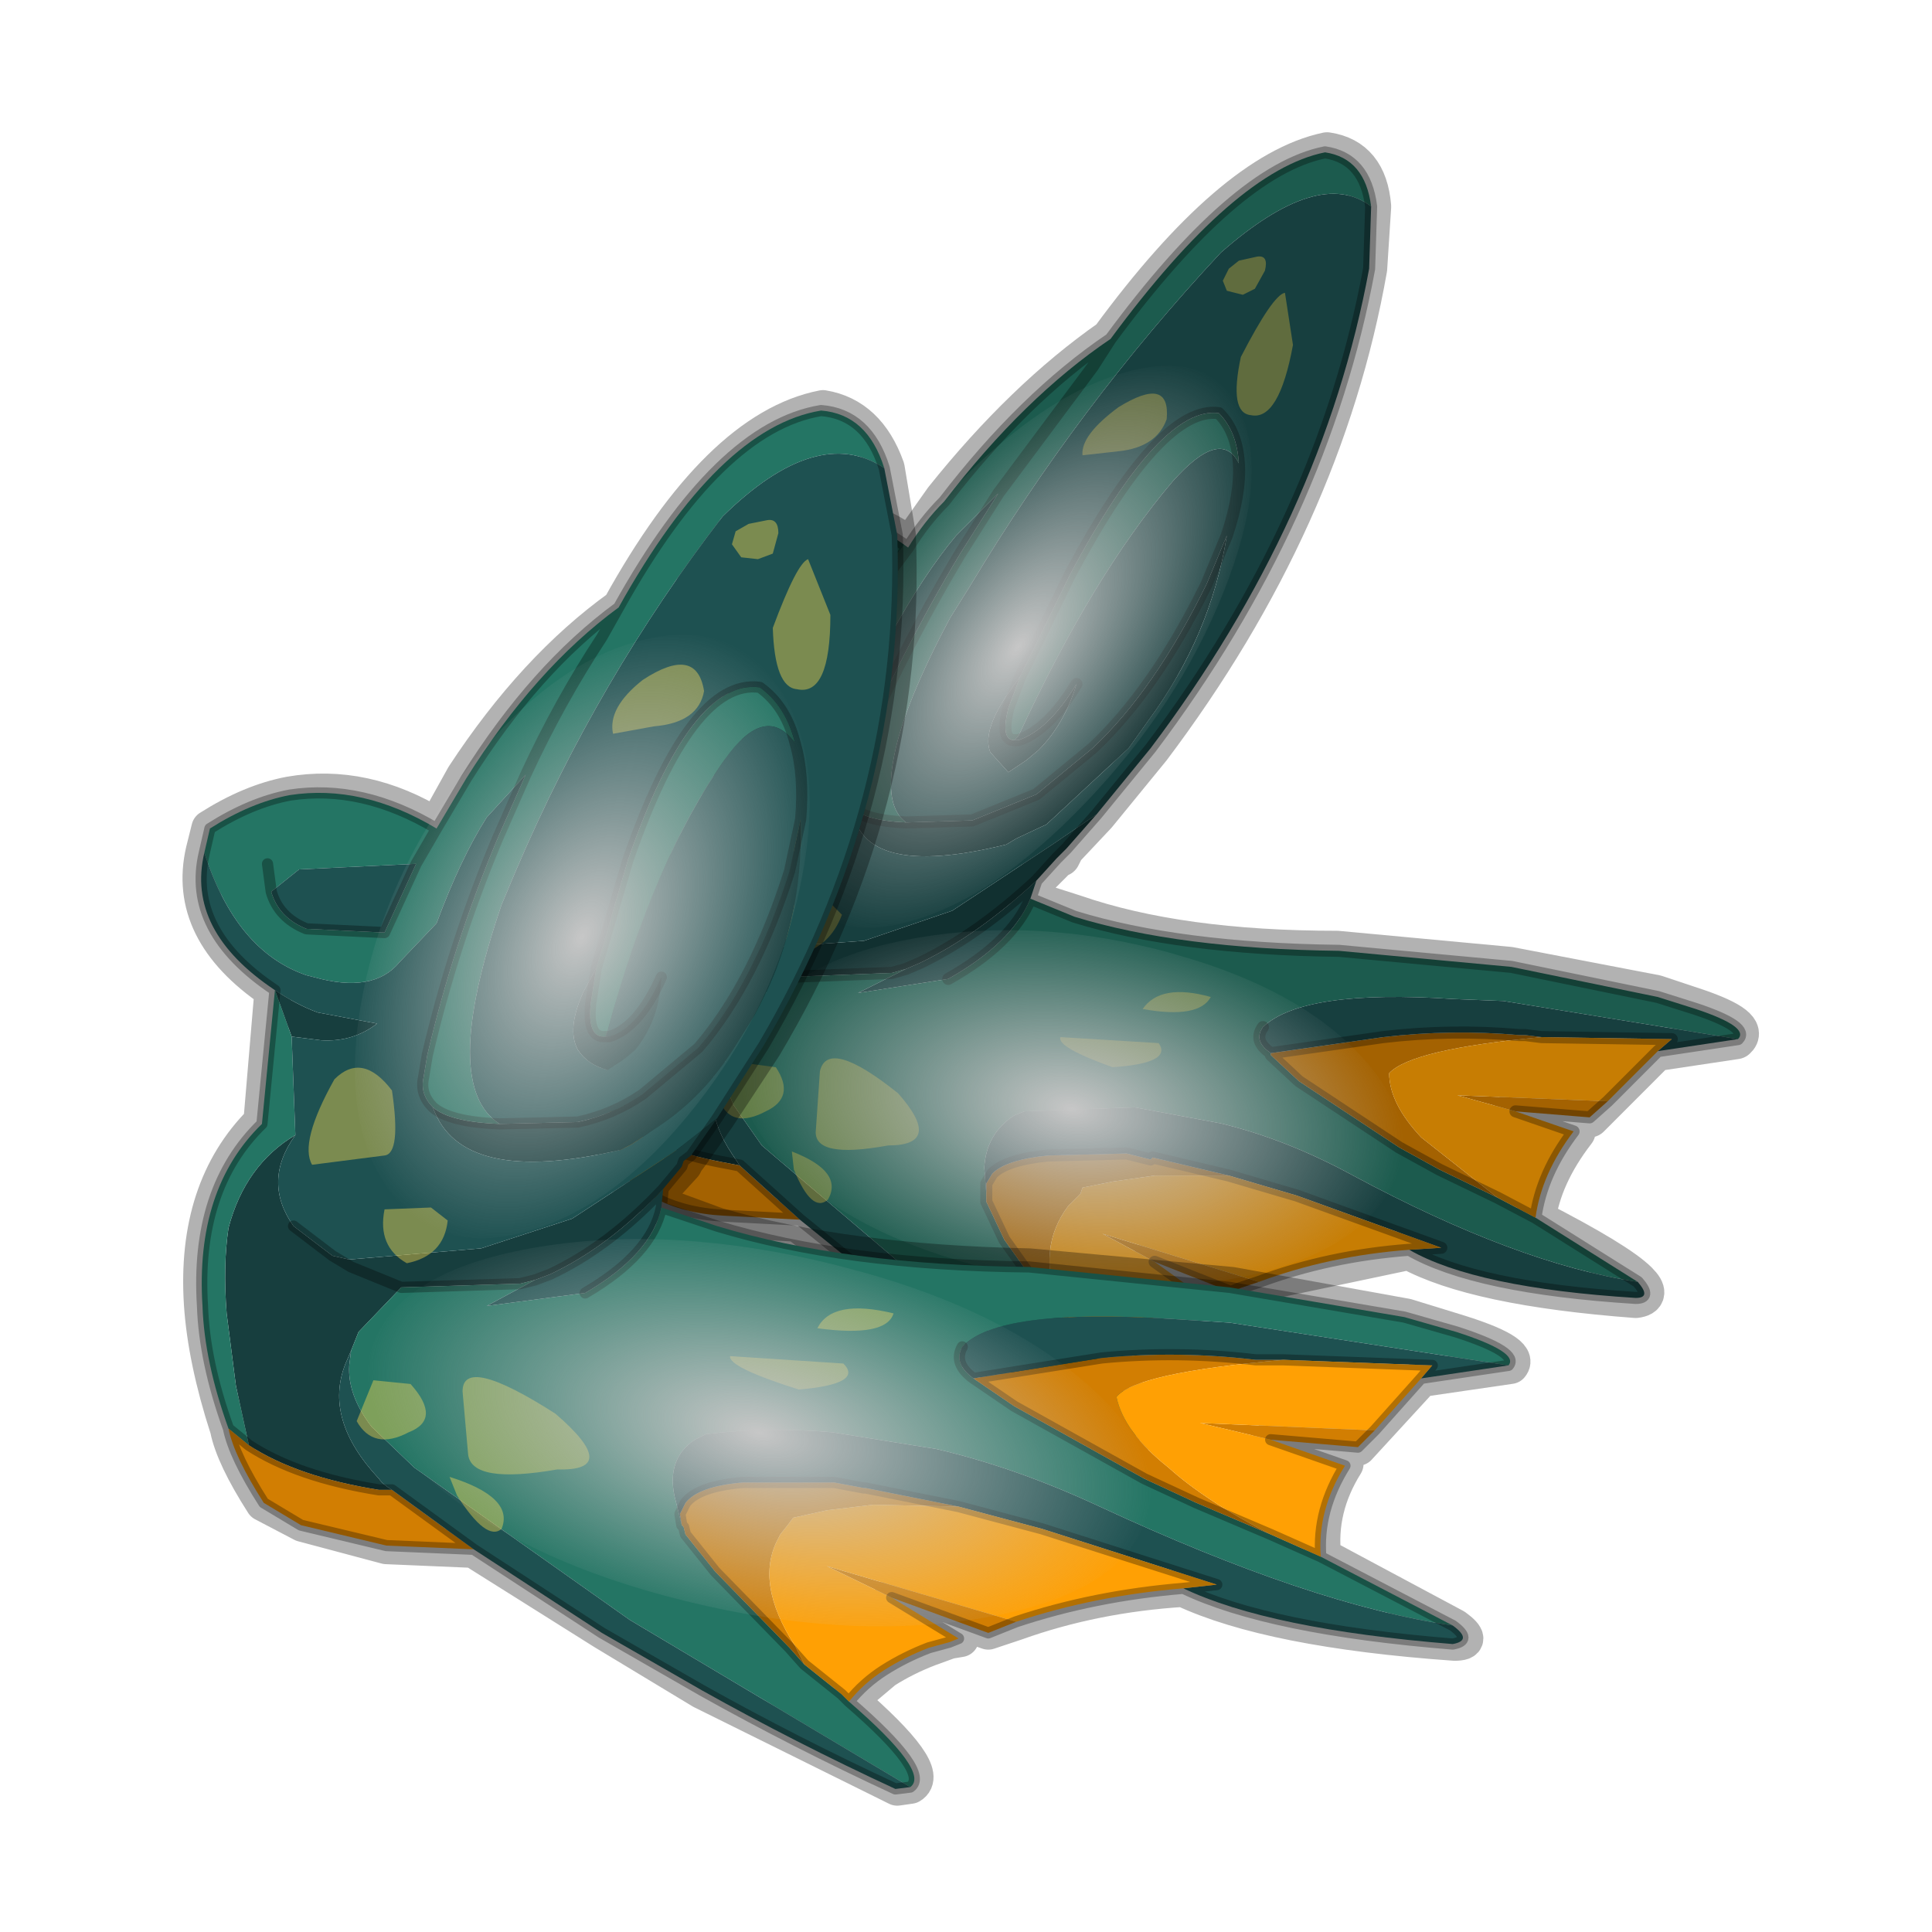<?xml version="1.0" encoding="UTF-8" standalone="no"?>
<svg xmlns:xlink="http://www.w3.org/1999/xlink" height="520.0px" width="520.0px" xmlns="http://www.w3.org/2000/svg">
  <g transform="matrix(10.0, 0.0, 0.0, 10.0, 0.0, 0.0)">
    <use height="52.0" transform="matrix(1.0, 0.0, 0.0, 1.0, 0.0, 0.0)" width="52.0" xlink:href="#shape0"/>
    <use height="33.05" transform="matrix(1.079, 0.0, 0.0, 1.08, 15.81, 3.56)" width="29.2" xlink:href="#sprite0"/>
    <use height="38.1" transform="matrix(1.0, 0.0, 0.0, 1.0, 4.9, 10.5)" width="36.3" xlink:href="#shape3"/>
    <use height="136.85" transform="matrix(0.137, 0.003, 0.036, 0.076, 7.816, 33.14)" width="148.25" xlink:href="#sprite1"/>
    <use height="136.85" transform="matrix(0.045, -0.109, 0.073, 0.02, 7.341, 31.918)" width="148.25" xlink:href="#sprite1"/>
  </g>
  <defs>
    <g id="shape0" transform="matrix(1.0, 0.0, 0.0, 1.0, 0.0, 0.0)">
      <path d="M52.0 0.0 L52.0 52.0 0.0 52.0 0.0 0.0 52.0 0.0" fill="#795fa9" fill-opacity="0.0" fill-rule="evenodd" stroke="none"/>
    </g>
    <g id="sprite0" transform="matrix(1.0, 0.0, 0.0, 1.0, 0.5, 0.5)">
      <use height="33.05" transform="matrix(1.0, 0.0, 0.0, 1.0, -0.5, -0.5)" width="29.2" xlink:href="#shape1"/>
      <use height="136.85" transform="matrix(0.11, 0.002, 0.015, 0.065, 2.398, 19.244)" width="148.25" xlink:href="#sprite1"/>
      <use height="136.85" transform="matrix(0.057, -0.094, 0.056, 0.017, 2.19, 18.127)" width="148.25" xlink:href="#sprite1"/>
    </g>
    <g id="shape1" transform="matrix(1.0, 0.0, 0.0, 1.0, 0.5, 0.5)">
      <path d="M0.1 20.95 Q-0.1 22.25 0.05 23.85 0.05 24.5 0.5 25.55 L1.2 26.05 Q1.85 26.4 2.9 26.55 L4.75 26.65 7.15 28.5 9.05 29.8 12.75 32.05 13.1 32.0 Q13.65 31.65 12.2 30.05 L13.1 29.35 Q13.6 29.0 14.2 28.8 L14.7 28.65 14.9 28.55 13.6 27.6 15.6 28.4 15.75 28.3 16.2 28.15 20.0 27.35 Q21.65 28.25 25.65 28.55 26.05 28.5 25.7 28.15 25.2 27.65 23.15 26.6 23.3 25.5 24.15 24.4 L22.6 23.9 24.5 24.05 26.15 22.4 28.15 22.1 Q28.5 21.8 27.2 21.35 L26.15 21.0 22.5 20.3 18.2 19.9 Q14.25 19.9 11.65 19.0 L10.55 18.65 10.65 18.15 11.2 17.6 11.3 17.55 11.4 17.35 12.2 16.5 13.55 14.85 Q17.85 9.15 18.95 2.9 L19.05 1.35 Q18.95 0.15 17.95 0.0 15.6 0.5 12.55 4.65 10.4 6.15 8.4 8.65 L7.55 9.85 Q6.15 8.8 4.5 9.1 3.55 9.3 2.6 9.85 L2.35 10.4 Q1.55 12.3 3.15 13.65 L2.25 16.8 Q0.5 18.3 0.1 20.95 Z" fill="none" stroke="#000000" stroke-linecap="round" stroke-linejoin="round" stroke-opacity="0.302" stroke-width="1.0"/>
      <path d="M0.4 24.25 L0.4 22.85 0.55 21.2 1.05 19.2 Q1.7 17.7 2.95 17.05 2.0 18.05 2.45 19.1 L3.2 19.75 3.5 20.1 4.5 20.55 3.5 20.1 3.2 19.75 3.55 19.85 6.4 19.65 8.6 18.9 11.1 17.25 12.2 16.5 11.45 17.35 11.25 17.55 11.2 17.6 10.7 18.15 Q9.25 19.5 7.8 20.2 L7.45 20.35 7.1 20.45 4.5 20.55 Q3.75 21.0 3.4 21.6 L3.1 22.05 2.95 22.25 Q2.2 23.6 3.1 24.95 L3.3 25.25 3.05 25.2 Q1.35 24.9 0.4 24.25 M3.35 14.7 L3.2 13.65 4.05 14.15 5.25 14.4 Q4.65 14.85 3.95 14.8 L3.35 14.7 M15.45 9.55 Q15.05 12.05 13.5 14.15 L13.0 14.85 10.95 16.75 10.2 17.1 9.95 17.25 Q6.3 18.15 6.1 16.3 6.35 16.65 7.45 16.7 L9.1 16.65 10.7 16.0 12.1 14.85 Q13.65 13.4 14.95 10.75 L15.45 9.55 M10.15 14.65 L10.25 14.65 Q11.0 14.4 11.7 13.25 11.4 14.25 10.75 14.9 L10.45 15.15 10.0 15.45 9.55 14.95 Q9.35 14.45 9.95 13.55 L10.3 13.05 10.0 13.85 Q9.8 14.65 10.15 14.65" fill="#113030" fill-rule="evenodd" stroke="none"/>
      <path d="M2.95 17.05 Q1.7 17.7 1.05 19.2 L0.55 21.2 0.4 22.85 0.4 24.25 0.05 23.85 Q-0.1 22.3 0.1 20.95 0.5 18.3 2.3 16.75 L3.2 13.65 3.35 14.7 2.95 17.05 M3.1 22.05 L3.4 21.6 Q3.75 21.0 4.5 20.55 L7.1 20.45 7.45 20.35 6.25 20.95 8.5 20.6 Q10.1 19.7 10.55 18.6 L11.65 19.05 Q14.25 19.85 18.25 19.9 L22.55 20.3 26.2 21.05 27.15 21.35 Q28.5 21.8 28.2 22.1 L22.35 21.15 21.1 21.1 Q17.35 20.85 16.35 21.8 16.1 22.15 16.55 22.45 L16.55 22.5 17.25 23.15 19.75 24.8 20.75 25.35 22.2 26.05 23.15 26.55 25.7 28.15 Q22.7 27.7 18.6 25.5 16.95 24.6 15.3 24.2 L13.15 23.8 10.4 23.9 10.15 24.0 Q9.45 24.45 9.4 25.3 L9.45 25.95 9.45 26.15 9.9 27.1 11.15 28.85 11.45 29.2 12.05 29.85 12.2 30.05 Q13.65 31.65 13.15 32.0 L7.85 28.15 3.85 24.75 3.15 23.75 Q2.8 23.0 3.0 22.3 L3.1 22.05 M10.3 13.05 L11.55 10.5 Q13.8 6.3 15.25 6.5 15.7 6.95 15.75 7.75 15.3 6.85 14.1 8.2 12.1 10.55 10.25 14.55 L10.15 14.65 Q9.8 14.65 10.0 13.85 L10.3 13.05 M6.1 16.3 Q5.85 16.05 6.0 15.6 L6.2 15.1 Q7.3 12.5 8.8 10.0 L9.75 8.5 8.7 9.55 Q7.9 10.5 7.05 12.05 L6.1 12.95 Q5.35 13.7 4.1 13.3 L4.0 13.25 Q2.55 12.75 2.4 10.45 L2.6 9.9 Q3.6 9.3 4.5 9.15 6.1 8.8 7.5 9.85 7.9 9.2 8.4 8.7 10.4 6.1 12.55 4.65 15.65 0.45 17.9 0.0 18.9 0.15 19.05 1.35 17.75 0.35 15.3 2.5 11.75 6.3 9.05 10.8 L8.55 11.6 Q7.4 13.75 7.15 15.05 6.9 16.3 7.45 16.7 6.35 16.65 6.1 16.3 M9.75 8.5 L12.1 5.35 12.55 4.65 12.1 5.35 9.75 8.5 M6.9 10.65 L7.5 9.85 6.9 10.65 4.35 10.85 3.6 11.35 Q3.65 11.95 4.2 12.2 L5.9 12.3 6.9 10.65 M3.7 10.7 L3.6 11.35 3.7 10.7" fill="#1c5b4e" fill-rule="evenodd" stroke="none"/>
      <path d="M0.4 24.25 Q1.35 24.9 3.05 25.2 L3.3 25.25 4.8 26.6 2.9 26.5 Q1.9 26.45 1.15 26.05 L0.45 25.55 0.05 23.85 0.4 24.25 M24.95 23.65 L24.5 24.05 22.65 23.9 21.2 23.5 24.95 23.65 M16.25 28.15 L15.8 28.3 15.55 28.4 13.65 27.65 12.35 26.95 16.25 28.15 M9.45 25.95 L9.45 25.7 9.6 25.45 Q9.95 25.1 11.0 25.0 L12.95 24.95 13.55 25.1 13.6 25.05 15.5 25.5 13.65 25.5 12.6 25.65 11.85 25.8 11.8 25.95 11.55 26.2 11.5 26.25 Q10.7 27.3 11.25 28.75 L11.45 29.2 11.15 28.85 9.9 27.1 9.45 26.15 9.45 25.95 M16.55 22.45 L19.35 22.05 Q21.05 21.85 22.75 22.0 L22.9 22.0 23.3 22.05 Q20.05 22.35 19.5 22.95 19.5 23.7 20.3 24.55 L22.2 26.05 20.75 25.35 19.75 24.8 17.25 23.15 16.55 22.5 16.55 22.45" fill="#a46201" fill-rule="evenodd" stroke="none"/>
      <path d="M3.3 25.25 L3.1 24.95 Q2.2 23.6 2.95 22.25 L3.1 22.05 3.0 22.3 Q2.8 23.0 3.15 23.75 L3.85 24.75 7.85 28.15 13.15 32.0 12.8 32.05 9.05 29.8 7.15 28.5 4.8 26.6 3.3 25.25 M3.2 19.75 L2.45 19.1 Q2.0 18.05 2.95 17.05 L3.35 14.7 3.95 14.8 Q4.65 14.85 5.25 14.4 L4.05 14.15 3.2 13.65 Q1.6 12.3 2.4 10.45 2.55 12.75 4.0 13.25 L4.1 13.3 Q5.35 13.7 6.1 12.95 L7.05 12.05 Q7.9 10.5 8.7 9.55 L9.75 8.5 8.8 10.0 Q7.3 12.5 6.2 15.1 L6.0 15.6 Q5.85 16.05 6.1 16.3 6.3 18.15 9.95 17.25 L10.2 17.1 10.95 16.75 13.0 14.85 13.5 14.15 Q15.05 12.05 15.45 9.55 15.8 8.5 15.75 7.75 15.8 8.5 15.45 9.55 L14.95 10.75 Q13.65 13.4 12.1 14.85 L10.7 16.0 9.1 16.65 7.45 16.7 Q6.9 16.3 7.15 15.05 7.4 13.75 8.55 11.6 L9.05 10.8 Q11.75 6.3 15.3 2.5 17.75 0.35 19.05 1.35 L19.0 2.9 Q17.85 9.15 13.55 14.85 L12.2 16.5 11.1 17.25 8.6 18.9 6.4 19.65 3.55 19.85 3.2 19.75 M15.75 7.75 Q15.7 6.95 15.25 6.5 13.8 6.3 11.55 10.5 L10.3 13.05 9.95 13.55 Q9.35 14.45 9.55 14.95 L10.0 15.45 10.45 15.15 10.75 14.9 Q11.4 14.25 11.7 13.25 11.0 14.4 10.25 14.65 L10.15 14.65 10.25 14.55 Q12.1 10.55 14.1 8.2 15.3 6.85 15.75 7.75 M10.7 18.15 L10.55 18.6 Q10.1 19.7 8.5 20.6 L6.25 20.95 7.45 20.35 7.8 20.2 Q9.25 19.5 10.7 18.15 M28.2 22.1 L26.2 22.4 26.55 22.1 23.3 22.05 22.9 22.0 22.75 22.0 Q21.05 21.85 19.35 22.05 L16.55 22.45 Q16.1 22.15 16.35 21.8 17.35 20.85 21.1 21.1 L22.35 21.15 28.2 22.1 M25.7 28.15 Q26.05 28.55 25.65 28.55 21.65 28.3 20.0 27.35 L20.8 27.3 17.2 26.0 15.5 25.5 13.6 25.05 13.55 25.1 12.95 24.95 11.0 25.0 Q9.95 25.1 9.6 25.45 L9.45 25.7 9.45 25.95 9.4 25.3 Q9.45 24.45 10.15 24.0 L10.4 23.9 13.15 23.8 15.3 24.2 Q16.95 24.6 18.6 25.5 22.7 27.7 25.7 28.15 M6.9 10.65 L5.9 12.3 4.2 12.2 Q3.65 11.95 3.6 11.35 L4.35 10.85 6.9 10.65" fill="#173f3f" fill-rule="evenodd" stroke="none"/>
      <path d="M26.2 22.4 L24.95 23.65 21.2 23.5 22.65 23.9 24.1 24.4 Q23.3 25.45 23.15 26.55 L22.2 26.05 20.3 24.55 Q19.5 23.7 19.5 22.95 20.05 22.35 23.3 22.05 L26.55 22.1 26.2 22.4 M20.0 27.35 Q18.0 27.5 16.25 28.15 L12.35 26.95 13.65 27.65 14.9 28.55 14.65 28.65 14.15 28.75 Q13.65 29.0 13.15 29.35 L12.2 30.05 12.05 29.85 11.45 29.2 11.25 28.75 Q10.7 27.3 11.5 26.25 L11.55 26.2 11.8 25.95 11.85 25.8 12.6 25.65 13.65 25.5 15.5 25.5 17.2 26.0 20.8 27.3 20.0 27.35" fill="#c77d03" fill-rule="evenodd" stroke="none"/>
      <path d="M0.4 24.25 Q1.35 24.9 3.05 25.2 L3.3 25.25 M4.5 20.55 L3.5 20.1 3.2 19.75 2.45 19.1 M3.2 13.65 L2.3 16.75 Q0.5 18.3 0.1 20.95 -0.1 22.3 0.05 23.85 L0.4 24.25 M0.05 23.85 L0.45 25.55 1.15 26.05 Q1.9 26.45 2.9 26.5 L4.8 26.6 3.3 25.25 M10.3 13.05 L11.55 10.5 Q13.8 6.3 15.25 6.5 15.7 6.95 15.75 7.75 15.8 8.5 15.45 9.55 M6.1 16.3 Q5.85 16.05 6.0 15.6 L6.2 15.1 Q7.3 12.5 8.8 10.0 L9.75 8.5 M2.4 10.45 Q1.6 12.3 3.2 13.65 M10.15 14.65 L10.25 14.65 Q11.0 14.4 11.7 13.25 M10.3 13.05 L10.0 13.85 Q9.8 14.65 10.15 14.65 M7.45 16.7 L9.1 16.65 10.7 16.0 12.1 14.85 Q13.65 13.4 14.95 10.75 L15.45 9.55 M19.05 1.35 Q18.9 0.15 17.9 0.0 15.65 0.45 12.55 4.65 L12.1 5.35 9.75 8.5 M19.05 1.35 L19.0 2.9 Q17.85 9.15 13.55 14.85 L12.2 16.5 11.45 17.35 11.25 17.55 11.2 17.6 10.7 18.15 10.55 18.6 11.65 19.05 Q14.25 19.85 18.25 19.9 L22.55 20.3 26.2 21.05 27.15 21.35 Q28.5 21.8 28.2 22.1 L26.2 22.4 24.95 23.65 24.5 24.05 22.65 23.9 24.1 24.4 Q23.3 25.45 23.15 26.55 L25.7 28.15 Q26.05 28.55 25.65 28.55 21.65 28.3 20.0 27.35 18.0 27.5 16.25 28.15 L15.8 28.3 15.55 28.4 13.65 27.65 14.9 28.55 14.65 28.65 14.15 28.75 Q13.65 29.0 13.15 29.35 L12.2 30.05 Q13.65 31.65 13.15 32.0 L12.8 32.05 9.05 29.8 7.15 28.5 4.8 26.6 M12.55 4.65 Q10.4 6.1 8.4 8.7 7.9 9.2 7.5 9.85 L6.9 10.65 5.9 12.3 4.2 12.2 Q3.65 11.95 3.6 11.35 L3.7 10.7 M2.4 10.45 L2.6 9.9 Q3.6 9.3 4.5 9.15 6.1 8.8 7.5 9.85 M6.1 16.3 Q6.35 16.65 7.45 16.7 M9.45 25.95 L9.45 25.7 9.6 25.45 Q9.95 25.1 11.0 25.0 L12.95 24.95 13.55 25.1 13.6 25.05 15.5 25.5 17.2 26.0 20.8 27.3 20.0 27.35 M7.45 20.35 L7.1 20.45 4.5 20.55 M8.5 20.6 Q10.1 19.7 10.55 18.6 M10.7 18.15 Q9.25 19.5 7.8 20.2 L7.45 20.35 M11.45 29.2 L11.15 28.85 9.9 27.1 9.45 26.15 9.45 25.95 M12.2 30.05 L12.05 29.85 11.45 29.2 M16.55 22.45 L19.35 22.05 Q21.05 21.85 22.75 22.0 L22.9 22.0 23.3 22.05 26.55 22.1 26.2 22.4 M22.2 26.05 L20.75 25.35 19.75 24.8 17.25 23.15 16.55 22.5 16.55 22.45 Q16.1 22.15 16.35 21.8 M23.15 26.55 L22.2 26.05" fill="none" stroke="#000000" stroke-linecap="round" stroke-linejoin="round" stroke-opacity="0.302" stroke-width="0.3"/>
      <path d="M2.8 23.65 L3.45 22.7 4.2 22.8 Q4.7 23.55 3.95 23.9 3.1 24.35 2.8 23.65 M16.4 2.95 L16.15 3.4 15.85 3.55 15.45 3.45 15.35 3.2 15.5 2.9 15.75 2.7 16.2 2.6 Q16.5 2.55 16.4 2.95 M17.1 4.8 Q16.75 6.7 16.05 6.55 15.5 6.5 15.8 5.1 16.6 3.55 16.9 3.5 L17.1 4.8 M11.85 7.55 Q11.8 7.05 12.75 6.35 14.05 5.55 13.95 6.65 13.7 7.35 12.75 7.45 L11.85 7.55 M5.25 15.95 Q5.15 17.4 4.75 17.4 L3.15 17.65 Q3.0 17.25 4.1 15.75 4.8 15.1 5.25 15.95 M13.35 21.35 Q13.8 20.7 15.05 21.05 14.75 21.6 13.35 21.35 M13.75 22.2 Q14.1 22.7 12.6 22.8 11.2 22.3 11.3 22.05 L13.75 22.2 M5.2 24.35 L5.3 22.9 Q5.5 22.05 7.25 23.45 8.4 24.75 7.0 24.75 5.1 25.1 5.2 24.35 M4.6 24.9 Q5.9 25.4 5.5 26.1 5.1 26.45 4.65 25.35 L4.6 24.9 M5.85 19.0 Q5.55 19.8 4.75 20.0 4.2 19.55 4.55 18.75 L5.5 18.65 5.85 19.0" fill="#c7ad3d" fill-opacity="0.412" fill-rule="evenodd" stroke="none"/>
    </g>
    <g id="sprite1" transform="matrix(1.0, 0.0, 0.0, 1.0, 73.5, 65.0)">
      <use height="136.85" transform="matrix(1.0, 0.0, 0.0, 1.0, -73.5, -65.0)" width="148.25" xlink:href="#shape2"/>
    </g>
    <g id="shape2" transform="matrix(1.0, 0.0, 0.0, 1.0, 73.5, 65.0)">
      <path d="M36.65 -54.65 Q60.05 -42.0 69.75 -17.95 80.55 8.9 68.0 34.1 55.45 59.35 26.8 68.2 -1.8 77.05 -29.7 64.3 -57.6 51.6 -68.45 24.75 -79.3 -2.05 -66.75 -27.25 L-66.7 -27.3 Q-54.1 -52.5 -25.5 -61.4 3.1 -70.2 31.0 -57.5 L36.65 -54.65" fill="url(#gradient0)" fill-rule="evenodd" stroke="none"/>
    </g>
    <radialGradient cx="0" cy="0" gradientTransform="matrix(0.091, 0.0, 0.0, 0.091, 0.6, 3.4)" gradientUnits="userSpaceOnUse" id="gradient0" r="819.2" spreadMethod="pad">
      <stop offset="0.0" stop-color="#c7c7c7"/>
      <stop offset="1.0" stop-color="#c7c7c7" stop-opacity="0.0"/>
    </radialGradient>
    <g id="shape3" transform="matrix(1.0, 0.0, 0.0, 1.0, -4.9, -10.5)">
      <path d="M5.45 35.1 Q5.55 36.6 6.15 38.45 6.3 39.2 7.1 40.45 L8.15 41.0 10.4 41.6 12.75 41.7 16.25 43.9 18.9 45.5 24.15 48.1 24.5 48.05 Q25.1 47.7 22.85 45.75 L23.8 44.95 Q24.35 44.6 25.0 44.35 L25.55 44.15 25.85 44.1 24.0 43.0 26.6 43.9 26.9 43.8 27.35 43.65 Q29.45 42.9 31.85 42.75 34.2 43.85 39.15 44.2 39.7 44.2 39.15 43.8 L35.6 41.9 Q35.45 40.6 36.2 39.4 L34.2 38.75 36.55 38.95 38.25 37.1 40.65 36.75 Q40.95 36.4 39.15 35.85 L37.85 35.45 33.15 34.6 27.7 34.1 Q22.75 34.0 19.3 33.0 L17.8 32.45 17.85 32.0 17.85 31.95 18.4 31.35 18.45 31.25 18.6 31.05 19.3 30.05 20.55 28.15 Q24.45 21.6 24.15 14.4 L23.85 12.6 Q23.35 11.2 22.15 11.0 19.35 11.55 16.7 16.35 14.4 18.0 12.5 20.9 L11.75 22.25 Q9.8 21.05 7.8 21.4 6.75 21.6 5.65 22.3 L5.5 22.9 Q5.0 25.05 7.35 26.65 L7.05 30.2 Q5.25 32.0 5.45 35.1 Z" fill="none" stroke="#000000" stroke-linecap="round" stroke-linejoin="round" stroke-opacity="0.302" stroke-width="1.0"/>
      <path d="M6.7 38.9 L6.35 37.3 6.1 35.35 Q6.0 34.05 6.15 33.05 6.6 31.35 7.95 30.55 7.05 31.8 7.9 33.0 L8.95 33.8 9.45 34.1 10.8 34.65 9.45 34.1 8.95 33.8 9.4 33.9 12.95 33.6 15.4 32.8 18.15 31.0 19.3 30.1 18.6 31.1 18.4 31.25 18.35 31.4 17.85 32.0 Q16.4 33.55 14.8 34.3 L14.4 34.45 14.0 34.55 10.8 34.65 9.65 35.85 9.45 36.35 9.3 36.7 Q8.7 38.2 10.2 39.8 10.3 39.95 10.55 40.1 L10.2 40.1 Q8.0 39.75 6.7 38.9 M7.85 27.9 L7.4 26.65 Q8.0 27.05 8.55 27.25 L10.15 27.55 Q9.5 28.05 8.65 28.0 L7.85 27.9 M11.65 29.8 Q12.1 30.2 13.45 30.25 L15.55 30.2 Q16.5 30.0 17.3 29.45 L18.8 28.2 Q20.3 26.45 21.25 23.45 L21.55 22.05 Q21.65 24.9 20.3 27.35 L19.8 28.15 Q18.95 29.5 17.75 30.3 L17.0 30.8 16.7 30.95 Q12.4 31.95 11.65 29.8 M16.3 27.9 L16.4 27.9 Q17.2 27.65 17.8 26.3 17.75 27.45 17.1 28.25 L16.75 28.55 16.35 28.8 Q15.8 28.65 15.55 28.25 15.25 27.7 15.7 26.7 L16.05 26.05 15.9 27.0 Q15.8 27.95 16.3 27.9" fill="#173e3e" fill-rule="evenodd" stroke="none"/>
      <path d="M7.95 30.55 Q6.6 31.35 6.15 33.05 6.0 34.05 6.1 35.35 L6.35 37.3 6.7 38.9 6.15 38.45 Q5.5 36.65 5.45 35.15 5.25 32.0 7.05 30.25 L7.4 26.65 7.85 27.9 7.95 30.55 M9.45 36.35 L9.65 35.85 10.8 34.65 14.0 34.55 14.4 34.45 13.1 35.15 15.75 34.8 Q17.55 33.75 17.8 32.5 L19.3 33.0 Q22.75 34.05 27.7 34.1 L33.1 34.65 37.8 35.45 39.2 35.85 Q40.9 36.4 40.6 36.75 L33.1 35.6 31.55 35.5 Q26.85 35.2 25.9 36.25 25.65 36.7 26.2 37.1 L27.3 37.85 30.8 39.8 32.2 40.45 34.2 41.3 35.55 41.9 39.1 43.75 Q35.3 43.2 29.6 40.55 27.35 39.5 25.2 39.0 L22.4 38.55 Q20.65 38.4 19.0 38.6 L18.7 38.75 Q17.95 39.25 18.15 40.25 L18.35 41.05 18.4 41.1 18.45 41.3 19.25 42.3 21.25 44.35 21.65 44.8 22.65 45.6 22.85 45.8 Q25.05 47.7 24.5 48.1 L16.95 43.6 11.15 39.5 10.0 38.4 Q9.35 37.55 9.4 36.75 L9.45 36.35 M23.8 12.6 Q22.0 11.4 19.45 13.9 16.1 18.25 13.9 23.4 L13.5 24.35 Q12.65 26.85 12.65 28.3 12.65 29.75 13.45 30.25 12.1 30.2 11.65 29.8 11.3 29.45 11.4 29.0 L11.5 28.4 Q12.2 25.4 13.4 22.55 L14.15 20.85 Q15.05 18.9 16.2 17.15 L16.65 16.35 16.2 17.15 Q15.05 18.9 14.15 20.85 L13.1 22.0 Q12.4 23.1 11.75 24.85 L10.75 25.9 Q10.05 26.75 8.45 26.3 L8.25 26.25 Q6.35 25.6 5.5 22.95 L5.65 22.3 Q6.75 21.6 7.8 21.4 9.75 21.1 11.75 22.3 L12.55 20.95 Q14.4 18.0 16.65 16.35 19.35 11.5 22.1 11.05 23.35 11.15 23.8 12.6 M21.4 20.0 Q20.6 18.9 19.5 20.45 17.6 23.15 16.35 27.75 L16.3 27.9 Q15.8 27.95 15.9 27.0 L16.05 26.05 16.9 23.15 Q18.6 18.25 20.45 18.5 21.15 19.0 21.4 20.0 M11.2 23.25 L11.75 22.3 11.2 23.25 8.05 23.4 7.3 24.0 Q7.5 24.7 8.25 25.0 L10.35 25.1 11.2 23.25 M7.2 23.25 L7.3 24.0 7.2 23.25" fill="#247564" fill-rule="evenodd" stroke="none"/>
      <path d="M6.7 38.9 Q8.0 39.75 10.2 40.1 L10.55 40.1 12.75 41.7 10.4 41.6 8.1 41.05 7.1 40.45 Q6.3 39.2 6.15 38.45 L6.7 38.9 M37.0 38.5 L36.55 38.95 34.2 38.75 32.3 38.3 37.0 38.5 M27.35 43.65 L26.85 43.85 26.6 43.95 24.0 43.0 22.25 42.15 27.35 43.65 M18.35 41.05 L18.3 40.75 18.45 40.45 Q18.8 40.0 20.0 39.9 L22.45 39.9 23.25 40.05 23.3 40.05 25.8 40.55 23.5 40.5 22.25 40.65 21.35 40.85 21.2 41.05 21.0 41.3 20.95 41.4 Q20.3 42.6 21.4 44.3 L21.65 44.8 21.25 44.35 19.25 42.3 18.45 41.3 18.4 41.1 18.35 41.05 M26.2 37.1 L29.65 36.55 Q31.7 36.35 33.8 36.6 L34.05 36.6 34.55 36.6 Q30.55 36.95 30.05 37.6 30.25 38.55 31.45 39.5 32.45 40.4 34.2 41.3 L32.2 40.45 30.8 39.8 27.3 37.85 26.2 37.1" fill="#d27e02" fill-rule="evenodd" stroke="none"/>
      <path d="M10.55 40.1 Q10.3 39.95 10.2 39.8 8.7 38.2 9.3 36.7 L9.45 36.35 9.4 36.75 Q9.35 37.55 10.0 38.4 L11.15 39.5 16.95 43.6 24.5 48.1 24.1 48.15 Q21.4 46.9 18.9 45.5 L16.2 43.95 12.75 41.7 10.55 40.1 M8.95 33.8 L7.9 33.0 Q7.05 31.8 7.95 30.55 L7.85 27.9 8.65 28.0 Q9.5 28.05 10.15 27.55 L8.55 27.25 Q8.0 27.05 7.4 26.65 5.0 25.05 5.5 22.95 6.35 25.6 8.25 26.25 L8.45 26.3 Q10.05 26.75 10.75 25.9 L11.75 24.85 Q12.4 23.1 13.1 22.0 L14.15 20.85 13.4 22.55 Q12.2 25.4 11.5 28.4 L11.4 29.0 Q11.3 29.45 11.65 29.8 12.4 31.95 16.7 30.95 L17.0 30.8 17.75 30.3 Q18.95 29.5 19.8 28.15 L20.3 27.35 Q21.65 24.9 21.55 22.05 L21.25 23.45 Q20.3 26.45 18.8 28.2 L17.3 29.45 Q16.5 30.0 15.55 30.2 L13.45 30.25 Q12.65 29.75 12.65 28.3 12.65 26.85 13.5 24.35 L13.9 23.4 Q16.1 18.25 19.45 13.9 22.0 11.4 23.8 12.6 L24.15 14.4 Q24.4 21.6 20.55 28.15 L19.3 30.1 18.15 31.0 15.4 32.8 12.95 33.6 9.4 33.9 8.95 33.8 M17.85 32.0 L17.8 32.5 Q17.55 33.75 15.75 34.8 L13.1 35.15 14.4 34.45 14.8 34.3 Q16.4 33.55 17.85 32.0 M40.6 36.75 L38.25 37.1 38.55 36.75 34.55 36.6 34.05 36.6 33.8 36.6 Q31.7 36.35 29.65 36.55 L26.2 37.1 Q25.65 36.7 25.9 36.25 26.85 35.2 31.55 35.5 L33.1 35.6 40.6 36.75 M39.1 43.75 Q39.65 44.15 39.1 44.25 34.15 43.85 31.85 42.75 L32.75 42.65 28.05 41.15 25.8 40.55 23.3 40.05 23.25 40.05 22.45 39.9 20.0 39.9 Q18.8 40.0 18.45 40.45 L18.3 40.75 18.35 41.05 18.15 40.25 Q17.95 39.25 18.7 38.75 L19.0 38.6 Q20.65 38.4 22.4 38.55 L25.2 39.0 Q27.35 39.5 29.6 40.55 35.3 43.2 39.1 43.75 M21.4 20.0 Q21.65 20.85 21.55 22.05 21.65 20.85 21.4 20.0 21.15 19.0 20.45 18.5 18.6 18.25 16.9 23.15 L16.05 26.05 15.7 26.7 Q15.25 27.7 15.55 28.25 15.8 28.65 16.35 28.8 L16.75 28.55 17.1 28.25 Q17.75 27.45 17.8 26.3 17.2 27.65 16.4 27.9 L16.3 27.9 16.35 27.75 Q17.6 23.15 19.5 20.45 20.6 18.9 21.4 20.0 M11.2 23.25 L10.35 25.1 8.25 25.0 Q7.5 24.7 7.3 24.0 L8.05 23.4 11.2 23.25" fill="#1e5151" fill-rule="evenodd" stroke="none"/>
      <path d="M38.25 37.1 L37.0 38.5 32.3 38.3 34.2 38.75 36.2 39.45 Q35.45 40.65 35.55 41.9 L34.2 41.3 Q32.45 40.4 31.45 39.5 30.25 38.55 30.05 37.6 30.55 36.95 34.55 36.6 L38.55 36.75 38.25 37.1 M31.85 42.75 Q29.45 42.95 27.35 43.65 L22.25 42.15 24.0 43.0 25.8 44.1 25.55 44.2 25.0 44.35 Q24.35 44.6 23.8 44.95 23.25 45.3 22.85 45.8 L22.65 45.6 21.65 44.8 21.4 44.3 Q20.3 42.6 20.95 41.4 L21.0 41.3 21.2 41.05 21.35 40.85 22.25 40.65 23.5 40.5 25.8 40.55 28.05 41.15 32.75 42.65 31.85 42.75" fill="#ffa004" fill-rule="evenodd" stroke="none"/>
      <path d="M6.7 38.9 Q8.0 39.75 10.2 40.1 L10.55 40.1 M10.8 34.65 L9.45 34.1 8.95 33.8 7.9 33.0 M7.4 26.65 L7.05 30.25 Q5.25 32.0 5.45 35.15 5.5 36.65 6.15 38.45 L6.7 38.9 M6.15 38.45 Q6.3 39.2 7.1 40.45 L8.1 41.05 10.4 41.6 12.75 41.7 10.55 40.1 M23.8 12.6 L24.15 14.4 Q24.4 21.6 20.55 28.15 L19.3 30.1 18.6 31.1 18.4 31.25 18.35 31.4 17.85 32.0 17.8 32.5 19.3 33.0 Q22.75 34.05 27.7 34.1 L33.1 34.65 37.8 35.45 39.2 35.85 Q40.9 36.4 40.6 36.75 L38.25 37.1 37.0 38.5 36.55 38.95 34.2 38.75 36.2 39.45 Q35.45 40.65 35.55 41.9 L39.1 43.75 Q39.65 44.15 39.1 44.25 34.15 43.85 31.85 42.75 29.45 42.95 27.35 43.65 L26.85 43.85 26.6 43.95 24.0 43.0 25.8 44.1 25.55 44.2 25.0 44.35 Q24.35 44.6 23.8 44.95 23.25 45.3 22.85 45.8 25.05 47.7 24.5 48.1 L24.1 48.15 Q21.4 46.9 18.9 45.5 L16.2 43.95 12.75 41.7 M23.8 12.6 Q23.35 11.15 22.1 11.05 19.35 11.5 16.65 16.35 L16.2 17.15 Q15.05 18.9 14.15 20.85 L13.4 22.55 Q12.2 25.4 11.5 28.4 L11.4 29.0 Q11.3 29.45 11.65 29.8 12.1 30.2 13.45 30.25 L15.55 30.2 Q16.5 30.0 17.3 29.45 L18.8 28.2 Q20.3 26.45 21.25 23.45 L21.55 22.05 Q21.65 20.85 21.4 20.0 M16.3 27.9 L16.4 27.9 Q17.2 27.65 17.8 26.3 M16.05 26.05 L16.9 23.15 Q18.6 18.25 20.45 18.5 21.15 19.0 21.4 20.0 M16.65 16.35 Q14.4 18.0 12.55 20.95 L11.75 22.3 11.2 23.25 10.35 25.1 8.25 25.0 Q7.5 24.7 7.3 24.0 L7.2 23.25 M5.5 22.95 L5.65 22.3 Q6.75 21.6 7.8 21.4 9.75 21.1 11.75 22.3 M5.5 22.95 Q5.0 25.05 7.4 26.65 M16.05 26.05 L15.9 27.0 Q15.8 27.95 16.3 27.9 M18.35 41.05 L18.3 40.75 18.45 40.45 Q18.8 40.0 20.0 39.9 L22.45 39.9 23.25 40.05 23.3 40.05 25.8 40.55 28.05 41.15 32.75 42.65 31.85 42.75 M17.85 32.0 Q16.4 33.55 14.8 34.3 L14.4 34.45 14.0 34.55 10.8 34.65 M15.75 34.8 Q17.55 33.75 17.8 32.5 M21.65 44.8 L21.25 44.35 19.25 42.3 18.45 41.3 18.4 41.1 M22.85 45.8 L22.65 45.6 21.65 44.8 M34.55 36.6 L38.55 36.75 38.25 37.1 M26.2 37.1 L29.65 36.55 Q31.7 36.35 33.8 36.6 L34.05 36.6 34.55 36.6 M34.2 41.3 L35.55 41.9 M26.2 37.1 Q25.65 36.7 25.9 36.25 M34.2 41.3 L32.2 40.45 30.8 39.8 27.3 37.85 26.2 37.1" fill="none" stroke="#000000" stroke-linecap="round" stroke-linejoin="round" stroke-opacity="0.302" stroke-width="0.3"/>
      <path d="M9.6 38.25 L10.05 37.15 11.05 37.25 Q11.9 38.2 11.0 38.55 10.05 39.05 9.6 38.25 M19.8 14.3 L20.15 14.1 20.65 14.0 Q20.95 13.95 20.95 14.35 L20.8 14.9 20.4 15.05 19.95 15.0 19.7 14.65 19.8 14.3 M22.35 16.55 Q22.35 18.75 21.45 18.55 20.85 18.5 20.8 16.9 21.45 15.15 21.75 15.05 L22.35 16.55 M16.5 19.75 Q16.35 19.05 17.3 18.3 18.75 17.35 18.95 18.6 18.8 19.45 17.6 19.55 L16.5 19.75 M10.35 31.1 L8.4 31.35 Q8.05 30.75 9.0 29.05 9.75 28.3 10.55 29.35 10.8 31.05 10.35 31.1 M22.7 36.7 Q23.25 37.25 21.5 37.4 19.6 36.8 19.65 36.5 L22.7 36.7 M22.0 35.75 Q22.4 34.95 24.05 35.35 23.85 36.0 22.0 35.75 M12.1 39.75 Q13.85 40.3 13.5 41.15 13.1 41.5 12.3 40.25 L12.1 39.75 M12.6 39.15 L12.45 37.45 Q12.45 36.45 14.95 38.05 16.75 39.6 15.0 39.55 12.7 39.95 12.6 39.15 M11.6 32.5 L12.05 32.85 Q11.95 33.8 10.95 34.0 10.15 33.55 10.35 32.55 L11.6 32.5" fill="#ffde4f" fill-opacity="0.412" fill-rule="evenodd" stroke="none"/>
    </g>
  </defs>
</svg>
